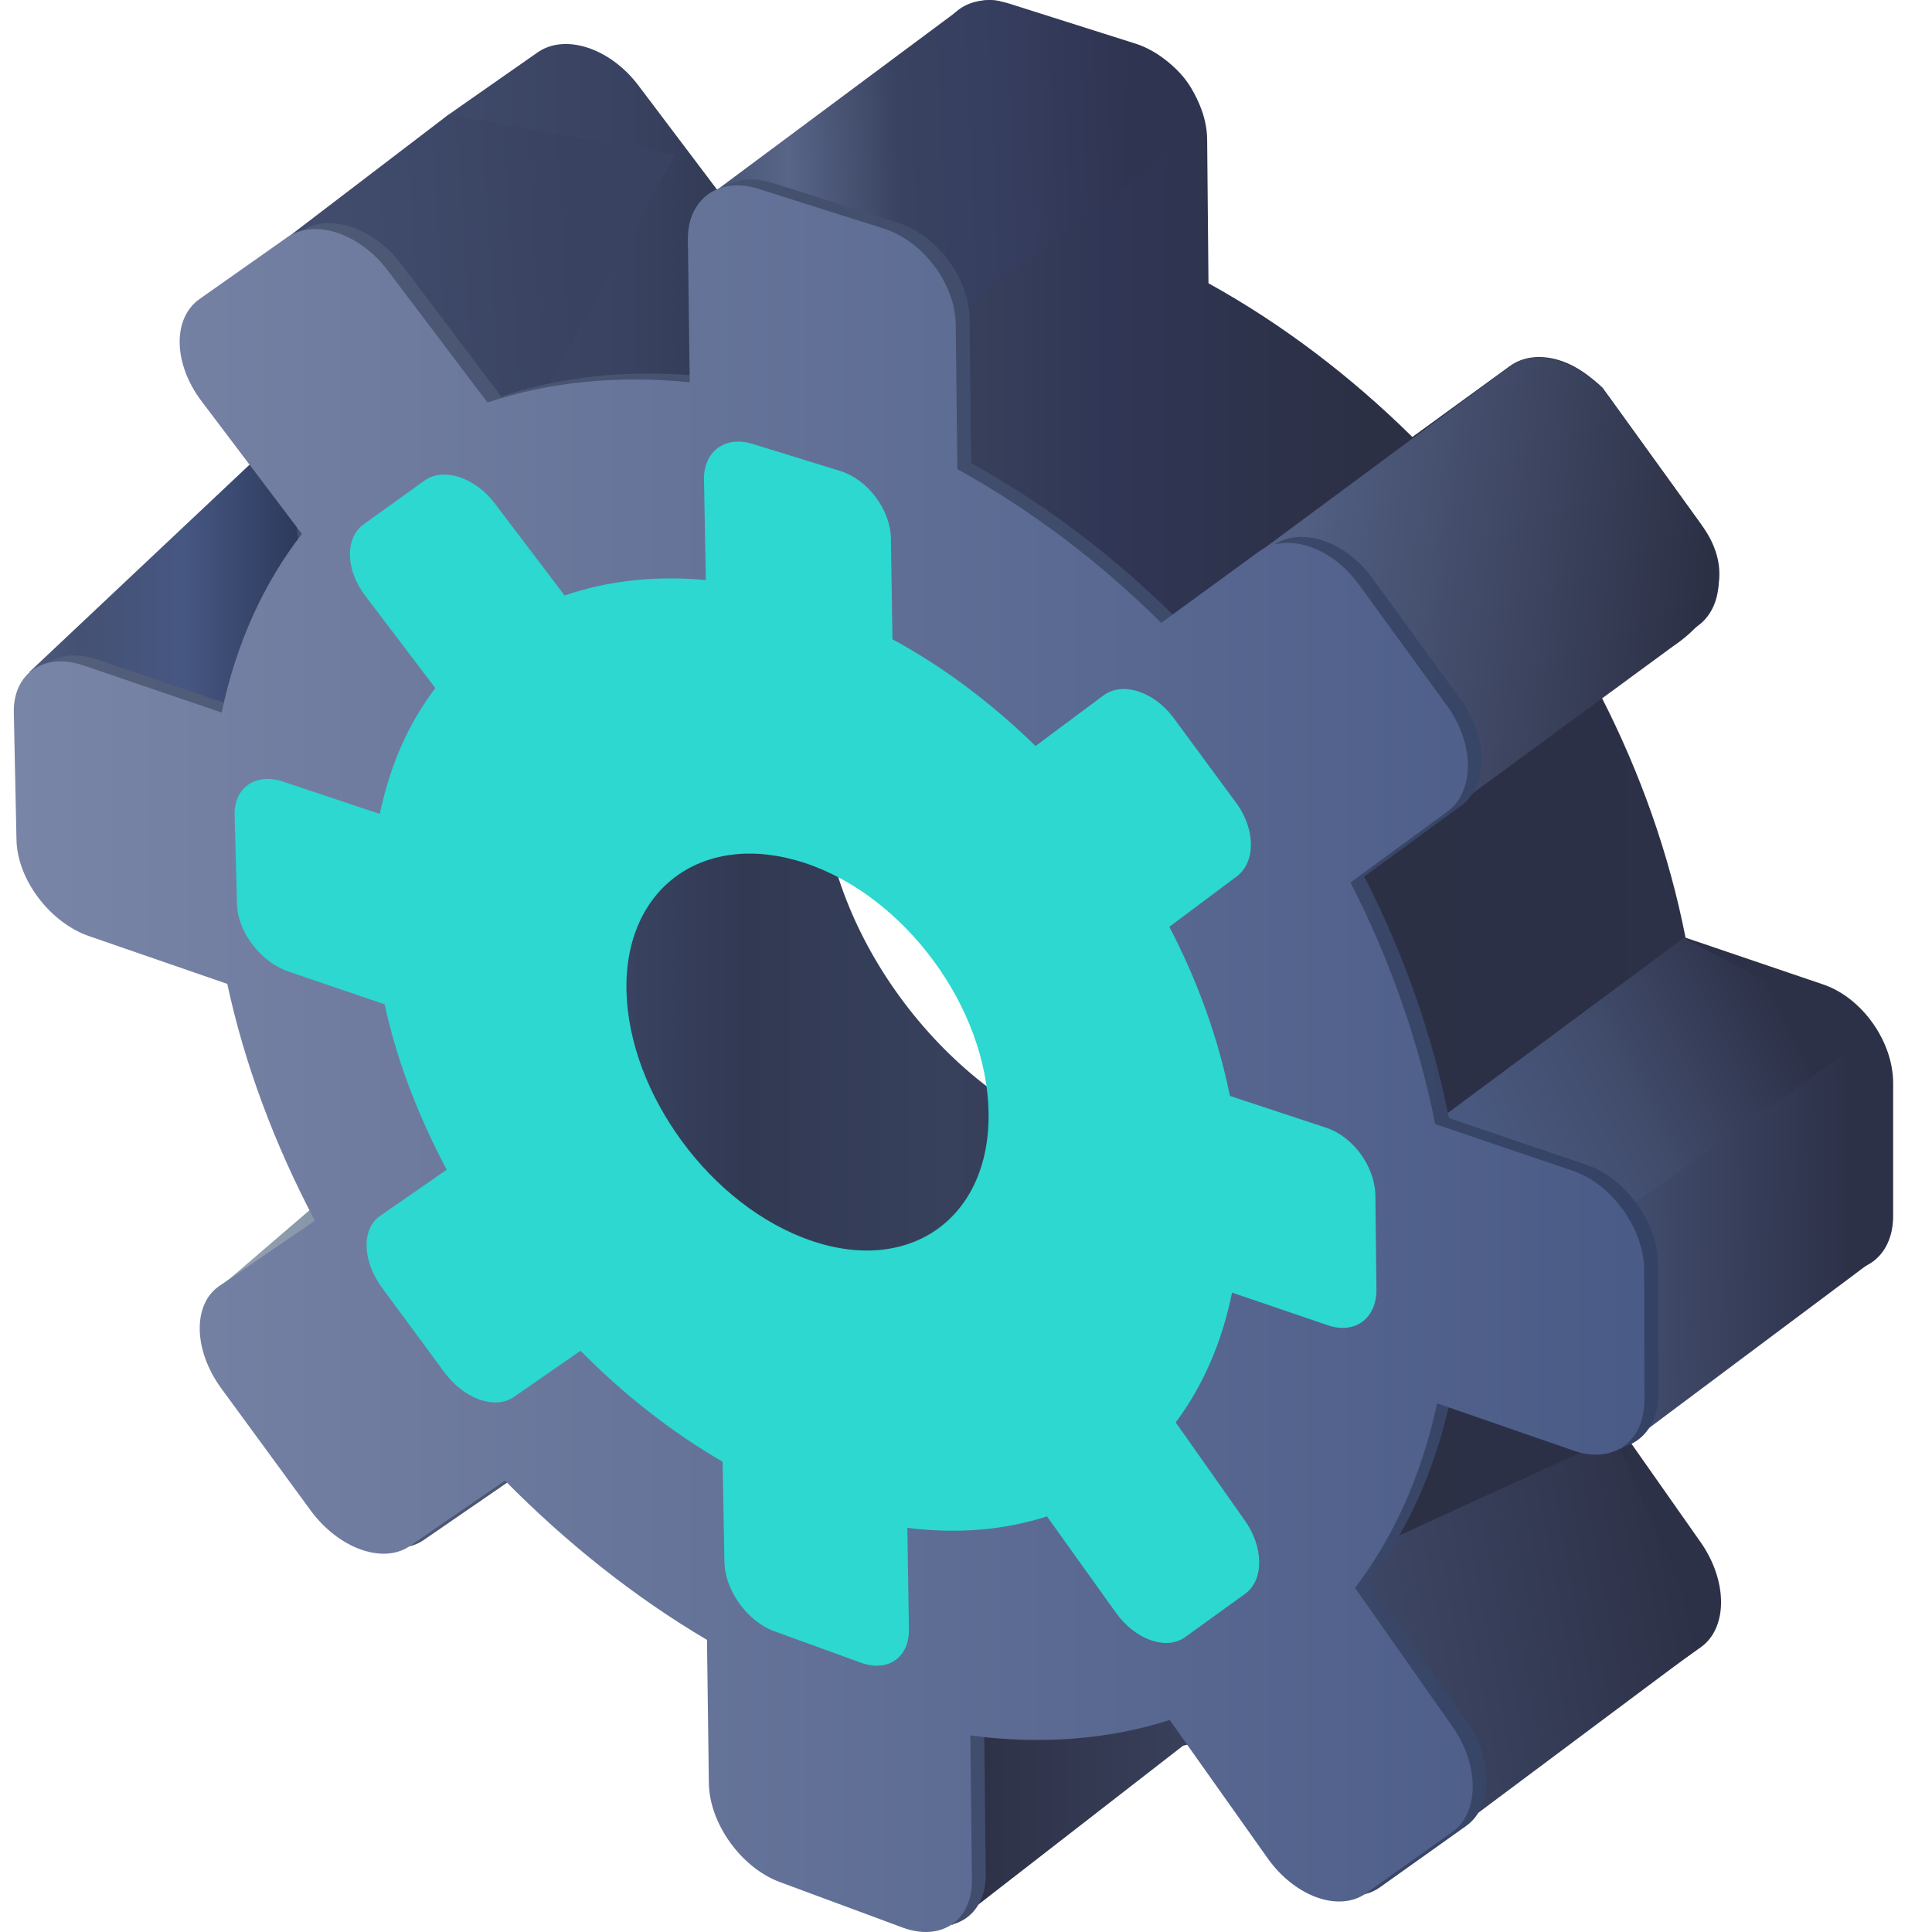 <svg width="140" height="140" viewBox="0 0 140 140" fill="none" xmlns="http://www.w3.org/2000/svg">
<path d="M132.106 71.334L122.141 67.948C120.968 61.965 118.89 56.06 116.024 50.462L123.065 45.325C125.046 43.863 125.046 40.439 123.045 37.688L116.678 28.877C114.677 26.126 111.426 25.068 109.406 26.53L102.346 31.666C97.883 27.261 92.9 23.471 87.571 20.528L87.475 10.12C87.456 7.177 85.128 4.06 82.262 3.156L73.162 0.271C70.296 -0.634 68.026 1.002 68.045 3.926L68.16 14.295C62.832 13.756 57.868 14.295 53.482 15.757L46.249 6.176C44.19 3.464 40.92 2.406 38.938 3.81L32.609 8.235C30.628 9.62 30.686 12.929 32.725 15.641L39.977 25.241C37.207 28.819 35.187 33.167 34.129 38.188L24.068 34.764C21.221 33.802 18.97 35.36 19.028 38.207L19.201 47.383C19.258 50.269 21.605 53.386 24.453 54.367L34.495 57.868C35.745 63.678 37.9 69.468 40.824 75.009L33.879 79.741C31.917 81.069 31.974 84.377 33.994 87.148L40.458 95.978C42.478 98.748 45.691 99.921 47.672 98.594L54.598 93.862C59.023 98.363 63.986 102.307 69.238 105.404L69.353 115.773C69.392 118.697 71.7 121.91 74.47 122.93L83.397 126.238C86.186 127.258 88.437 125.719 88.398 122.776L88.302 112.349C93.535 113.041 98.421 112.637 102.769 111.252L109.81 121.217C111.791 124.045 114.985 125.2 116.966 123.815L123.238 119.371C125.219 117.966 125.2 114.542 123.219 111.733L116.178 101.71C118.967 98.055 121.025 93.554 122.16 88.34L132.106 91.784C134.915 92.746 137.185 91.111 137.185 88.109V78.529C137.204 75.47 134.915 72.277 132.106 71.334ZM78.529 82.588C68.218 78.972 59.715 67.352 59.561 56.656C59.407 45.96 67.737 40.112 78.126 43.594C88.514 47.056 96.959 58.657 97.055 69.507C97.152 80.357 88.841 86.224 78.529 82.588Z" fill="url(#paint0_linear)"/>
<path d="M20.682 31.224L2.118 48.711L17.065 52.924L22.125 43.574L20.682 31.224Z" fill="url(#paint1_linear)"/>
<path d="M20.797 17.238L32.494 8.312L48.923 11.217L39.727 27.934L35.264 29.55L20.797 17.238Z" fill="url(#paint2_linear)"/>
<path d="M69.334 0.828L51.462 14.122L69.084 22.836L87.321 9.312C86.782 5.792 84.724 4.291 82.646 3.31L72.547 0.117C71.7 -0.172 70.219 0.078 69.334 0.828Z" fill="url(#paint3_linear)"/>
<path d="M109.233 26.684L91.092 40.112L104.077 59.426L121.218 46.845C124.834 44.402 125.469 41.227 123.488 38.303L116.139 28.107C114.6 26.588 111.464 24.875 109.233 26.684Z" fill="url(#paint4_linear)"/>
<path d="M122.007 67.968L103.962 81.357L117.813 88.918L136.492 75.547L122.007 67.968Z" fill="url(#paint5_linear)"/>
<path d="M135.338 91.63L117.563 104.923C117.39 105.058 117.159 104.962 117.159 104.769L117.101 88.225C117.101 88.148 117.139 88.071 117.236 88.013L135.165 75.317C135.338 75.201 135.569 75.297 135.569 75.47L135.473 91.399C135.454 91.495 135.415 91.572 135.338 91.63Z" fill="url(#paint6_linear)"/>
<path d="M99.441 112.157L117.024 104.115L123.507 119.121L105.174 132.818L97.113 115.292L99.441 112.157Z" fill="url(#paint7_linear)"/>
<path d="M86.686 125.758L68.988 139.493L69.084 121.833L83.82 121.121L86.686 125.758Z" fill="url(#paint8_linear)"/>
<path d="M15.045 94.035L24.145 86.224L24.587 88.514L15.045 94.035Z" fill="url(#paint9_linear)"/>
<path d="M114.965 84.407L105 81.022C103.807 75.039 101.73 69.133 98.863 63.515L105.885 58.379C107.867 56.917 107.867 53.492 105.866 50.722L99.46 41.911C97.459 39.16 94.208 38.102 92.188 39.565L85.147 44.701C80.684 40.276 75.701 36.506 70.372 33.562L70.257 23.116C70.238 20.154 67.891 17.037 65.044 16.133L55.944 13.247C53.078 12.343 50.827 13.998 50.846 16.902L50.981 27.272C45.652 26.733 40.708 27.272 36.322 28.734L29.088 19.153C27.03 16.441 23.76 15.383 21.778 16.787L15.468 21.231C13.487 22.616 13.544 25.925 15.603 28.637L22.875 38.256C20.105 41.834 18.104 46.201 17.065 51.203L7.023 47.779C4.176 46.817 1.925 48.375 2.002 51.242L2.194 60.418C2.252 63.304 4.618 66.42 7.446 67.401L17.469 70.864C18.719 76.674 20.893 82.484 23.817 88.024L16.892 92.757C14.949 94.084 15.007 97.393 17.026 100.163L23.49 108.993C25.51 111.763 28.723 112.937 30.685 111.609L37.592 106.858C42.035 111.359 46.98 115.303 52.231 118.4L52.366 128.769C52.404 131.713 54.713 134.906 57.502 135.945L66.429 139.254C69.218 140.273 71.469 138.734 71.43 135.772L71.315 125.326C76.548 126.018 81.415 125.595 85.763 124.21L92.823 134.175C94.804 137.003 98.017 138.157 99.979 136.772L106.251 132.309C108.213 130.905 108.213 127.461 106.231 124.652L99.19 114.63C101.98 110.975 104.019 106.473 105.135 101.26L115.081 104.703C117.889 105.665 120.159 104.03 120.159 101.029L120.14 91.448C120.063 88.543 117.774 85.35 114.965 84.407ZM61.446 95.719C51.135 92.102 42.632 80.483 42.459 69.767C42.285 59.071 50.596 53.204 60.984 56.667C71.373 60.13 79.837 71.749 79.953 82.599C80.068 93.468 71.757 99.336 61.446 95.719Z" fill="url(#paint10_linear)"/>
<path d="M113.965 84.839L104 81.453C102.807 75.471 100.73 69.565 97.863 63.947L104.885 58.811C106.867 57.349 106.867 53.924 104.866 51.154L98.46 42.343C96.459 39.592 93.208 38.534 91.188 39.996L84.147 45.133C79.684 40.708 74.701 36.938 69.372 33.994L69.257 23.548C69.238 20.586 66.891 17.469 64.044 16.565L54.944 13.679C52.078 12.775 49.827 14.43 49.846 17.334L49.981 27.703C44.652 27.165 39.708 27.703 35.322 29.166L28.088 19.585C26.03 16.873 22.76 15.815 20.778 17.219L14.468 21.663C12.487 23.048 12.544 26.357 14.603 29.069L21.875 38.688C19.105 42.266 17.104 46.633 16.065 51.635L6.023 48.211C3.176 47.249 0.925 48.807 1.002 51.674L1.194 60.85C1.252 63.736 3.618 66.852 6.446 67.833L16.469 71.296C17.719 77.106 19.893 82.915 22.817 88.456L15.892 93.188C13.949 94.516 14.007 97.825 16.026 100.595L22.49 109.425C24.51 112.195 27.723 113.369 29.685 112.041L36.592 107.29C41.035 111.791 45.98 115.735 51.231 118.832L51.366 129.201C51.404 132.145 53.713 135.338 56.502 136.377L65.429 139.686C68.218 140.705 70.469 139.166 70.43 136.204L70.315 125.758C75.548 126.45 80.415 126.027 84.763 124.642L91.823 134.607C93.804 137.435 97.017 138.589 98.979 137.204L105.251 132.741C107.213 131.337 107.213 127.893 105.231 125.084L98.19 115.062C100.98 111.406 103.019 106.905 104.135 101.691L114.081 105.135C116.889 106.097 119.159 104.462 119.159 101.461L119.14 91.88C119.063 88.975 116.774 85.782 113.965 84.839ZM60.446 96.151C50.135 92.534 41.632 80.915 41.459 70.199C41.285 59.503 49.596 53.636 59.984 57.099C70.373 60.561 78.837 72.181 78.953 83.031C79.068 93.9 70.757 99.768 60.446 96.151Z" fill="url(#paint11_linear)"/>
<path d="M96.107 81.722L89.123 79.413C88.277 75.219 86.776 71.083 84.737 67.159L89.624 63.504C91.009 62.465 90.989 60.06 89.547 58.136L85.026 51.999C83.602 50.095 81.313 49.364 79.947 50.403L75.041 54.058C71.906 50.999 68.404 48.344 64.672 46.324L64.557 38.995C64.519 36.936 62.883 34.743 60.883 34.128L54.534 32.166C52.553 31.55 50.975 32.704 51.014 34.763L51.148 42.034C47.455 41.688 43.992 42.092 40.914 43.15L35.835 36.456C34.392 34.57 32.103 33.839 30.737 34.84L26.351 37.995C24.985 38.976 25.024 41.284 26.466 43.169L31.545 49.864C29.621 52.384 28.256 55.443 27.524 58.983L20.503 56.636C18.521 55.982 16.944 57.078 17.002 59.079L17.175 65.504C17.213 67.524 18.887 69.698 20.868 70.391L27.871 72.776C28.756 76.855 30.314 80.894 32.372 84.761L27.544 88.109C26.178 89.051 26.255 91.36 27.659 93.283L32.199 99.439C33.623 101.382 35.874 102.171 37.239 101.229L42.068 97.881C45.185 101.036 48.647 103.768 52.36 105.922L52.495 113.194C52.533 115.234 54.149 117.504 56.131 118.215L62.383 120.485C64.345 121.197 65.904 120.101 65.865 118.042L65.75 110.713C69.405 111.174 72.81 110.867 75.869 109.885L80.851 116.849C82.255 118.812 84.487 119.62 85.872 118.639L90.239 115.484C91.605 114.483 91.586 112.079 90.162 110.116L85.199 103.075C87.123 100.497 88.546 97.323 89.277 93.668L96.222 96.034C98.184 96.708 99.762 95.534 99.743 93.437L99.666 86.723C99.685 84.607 98.088 82.376 96.107 81.722ZM58.766 89.898C51.533 87.416 45.569 79.278 45.396 71.795C45.242 64.292 51.014 60.156 58.285 62.522C65.557 64.908 71.521 73.026 71.636 80.625C71.752 88.243 65.981 92.379 58.766 89.898Z" fill="#2CD8CF"/>
<defs>
<linearGradient id="paint0_linear" x1="19.026" y1="63.287" x2="137.185" y2="63.287" gradientUnits="userSpaceOnUse">
<stop stop-color="#455072"/>
<stop offset="0.224" stop-color="#394260"/>
<stop offset="0.296" stop-color="#313953"/>
<stop offset="0.423" stop-color="#38415C"/>
<stop offset="0.52" stop-color="#303655"/>
<stop offset="0.677" stop-color="#2C3045"/>
<stop offset="0.995" stop-color="#2D3148"/>
</linearGradient>
<linearGradient id="paint1_linear" x1="2.118" y1="42.074" x2="22.125" y2="42.074" gradientUnits="userSpaceOnUse">
<stop stop-color="#4E5A7C"/>
<stop offset="0.178" stop-color="#455173"/>
<stop offset="0.556" stop-color="#465782"/>
<stop offset="1" stop-color="#2B3859"/>
</linearGradient>
<linearGradient id="paint2_linear" x1="18.186" y1="20.46" x2="42" y2="19" gradientUnits="userSpaceOnUse">
<stop stop-color="#444F71"/>
<stop offset="1" stop-color="#394260"/>
</linearGradient>
<linearGradient id="paint3_linear" x1="50.195" y1="12.233" x2="81.953" y2="10.951" gradientUnits="userSpaceOnUse">
<stop stop-color="#455071"/>
<stop offset="0.219" stop-color="#586587"/>
<stop offset="0.472" stop-color="#394260"/>
<stop offset="0.667" stop-color="#373F61"/>
<stop offset="1" stop-color="#2F3451"/>
</linearGradient>
<linearGradient id="paint4_linear" x1="91" y1="40.5" x2="123.564" y2="43.956" gradientUnits="userSpaceOnUse">
<stop stop-color="#566489"/>
<stop offset="1" stop-color="#2C3045"/>
</linearGradient>
<linearGradient id="paint5_linear" x1="108.5" y1="83.5" x2="129.224" y2="73.139" gradientUnits="userSpaceOnUse">
<stop stop-color="#49587E"/>
<stop offset="0.415" stop-color="#424D6D"/>
<stop offset="1" stop-color="#2D3148"/>
</linearGradient>
<linearGradient id="paint6_linear" x1="115.946" y1="90.239" x2="134.21" y2="90.041" gradientUnits="userSpaceOnUse">
<stop offset="0.064" stop-color="#434E6F"/>
<stop offset="1" stop-color="#2D3148"/>
</linearGradient>
<linearGradient id="paint7_linear" x1="96.488" y1="121.202" x2="122.742" y2="116.286" gradientUnits="userSpaceOnUse">
<stop stop-color="#3F4968"/>
<stop offset="0.995" stop-color="#2D3147"/>
</linearGradient>
<linearGradient id="paint8_linear" x1="68.988" y1="130.307" x2="86.686" y2="130.307" gradientUnits="userSpaceOnUse">
<stop stop-color="#2C3046"/>
<stop offset="0.995" stop-color="#39405A"/>
</linearGradient>
<linearGradient id="paint9_linear" x1="15.045" y1="90.13" x2="24.577" y2="90.13" gradientUnits="userSpaceOnUse">
<stop stop-color="#98A5B5"/>
<stop offset="0.995" stop-color="#8494A5"/>
</linearGradient>
<linearGradient id="paint10_linear" x1="2" y1="76.284" x2="120.159" y2="76.284" gradientUnits="userSpaceOnUse">
<stop stop-color="#545F7C"/>
<stop offset="0.464" stop-color="#45506E"/>
<stop offset="0.995" stop-color="#344265"/>
</linearGradient>
<linearGradient id="paint11_linear" x1="1" y1="76.716" x2="119.159" y2="76.716" gradientUnits="userSpaceOnUse">
<stop stop-color="#7985A6"/>
<stop offset="0.995" stop-color="#4A5B87"/>
</linearGradient>
</defs>
</svg>
